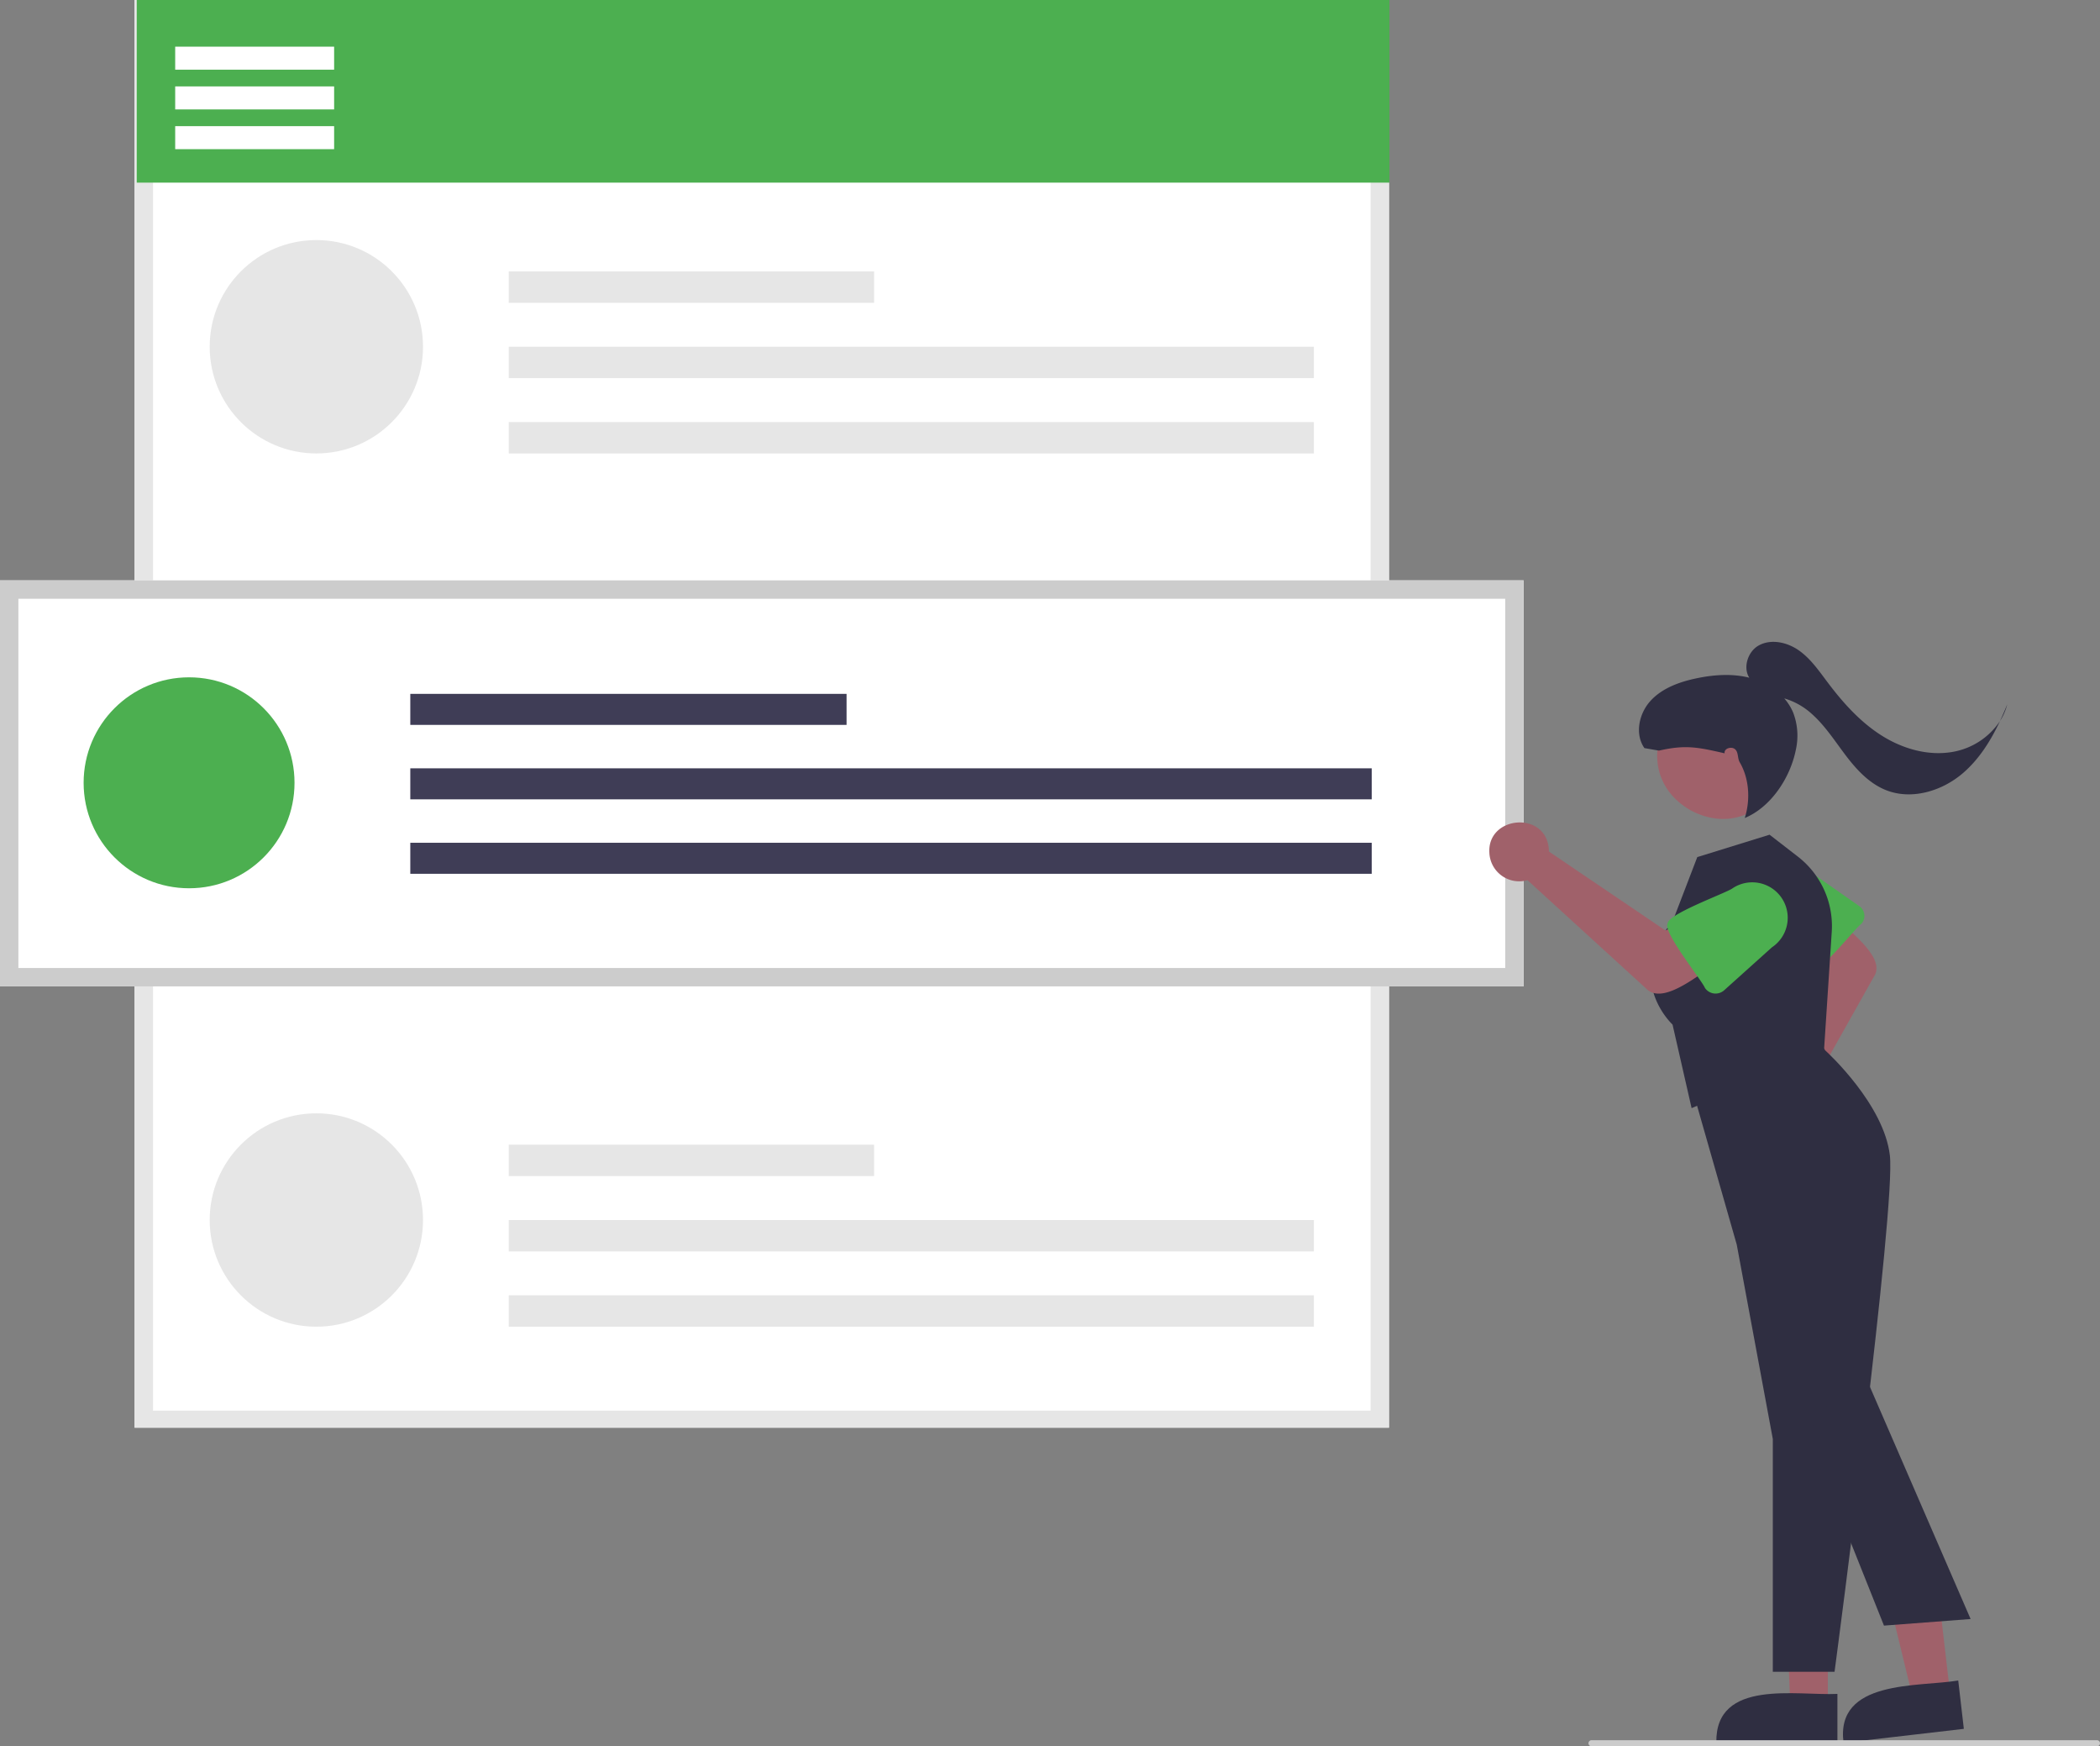 <svg
    id="fd4b1146-6b07-45f5-bf4c-18af110187ca"
    data-name="Layer 1"
    xmlns="http://www.w3.org/2000/svg"
    width="100%"
    height="100%"
    viewBox="0 0 685.626 570"
>
    <rect x="0" y="0" width="685.626" height="570" fill="#808080" stroke="none"/>
    <path
    d="M710.665,631H301.142V165H710.665Z"
    transform="translate(-257.187 -165)"
    fill="#fff"
    />
    <path
    d="M710.665,631H301.142V165H710.665ZM307.142,625.435H704.665v-454.869H307.142Z"
    transform="translate(-257.187 -165)"
    fill="#e6e6e6"
    />
    <rect x="44.645" width="409" height="59.612" fill="#4caf50" />
    <circle
    cx="103.284"
    cy="113.18"
    r="34.822"
    fill="#e6e6e6"
    />
    <rect
    x="166.1"
    y="88.6"
    width="119.281"
    height="10.242"
    fill="#e6e6e6"
    />
    <rect
    x="166.1"
    y="113.18"
    width="262.871"
    height="10.242"
    fill="#e6e6e6"
    />
    <rect
    x="166.1"
    y="137.761"
    width="262.871"
    height="10.242"
    fill="#e6e6e6"
    />
    <circle
    cx="103.284"
    cy="398.21"
    r="34.822"
    fill="#e6e6e6"
    />
    <rect
    x="166.1"
    y="373.629"
    width="119.281"
    height="10.242"
    fill="#e6e6e6"
    />
    <rect
    x="166.1"
    y="398.21"
    width="262.871"
    height="10.242"
    fill="#e6e6e6"
    />
    <rect
    x="166.1"
    y="422.79"
    width="262.871"
    height="10.242"
    fill="#e6e6e6"
    />
    <rect
    x="57.197"
    y="15.232"
    width="51.891"
    height="7.511"
    fill="#fff"
    />
    <rect
    x="57.197"
    y="28.204"
    width="51.891"
    height="7.511"
    fill="#fff"
    />
    <rect
    x="57.197"
    y="41.177"
    width="51.891"
    height="7.511"
    fill="#fff"
    />
    <path
    d="M754.62,486.958H257.187V354.432H754.62Z"
    transform="translate(-257.187 -165)"
    fill="#fff"
    />
    <path
    d="M754.62,486.958H257.187V354.432H754.62Zm-491.433-6H748.62V360.432H263.187Z"
    transform="translate(-257.187 -165)"
    fill="#ccc"
    />
    <circle
    cx="61.729"
    cy="255.504"
    r="34.427"
    fill="#4caf50"
    />
    <rect
    x="133.959"
    y="226.477"
    width="142.435"
    height="10.126"
    fill="#3f3d56"
    />
    <rect
    x="133.959"
    y="250.778"
    width="313.896"
    height="10.126"
    fill="#3f3d56"
    />
    <rect
    x="133.959"
    y="275.08"
    width="313.896"
    height="10.126"
    fill="#3f3d56"
    />
    <path
    d="M834.197,521.891a8.976,8.976,0,0,1,1.35-.419l15.188-39.462-6.445-7.999,10.801-11.304c3.12,4.592,18.556,14.268,13.859,21.167l-23.572,41.935a8.959,8.959,0,0,1-5.393,12.996C829.463,541.96,823.959,525.77,834.197,521.891Z"
    transform="translate(-257.187 -165)"
    fill="#a0616a"
    />
    <path
    d="M848.571,481.842c-2.724.786-13.015-15.215-14.734-16.607a10.656,10.656,0,0,1,14.602-15.523l15.827,11.078a3.861,3.861,0,0,1,.586,5.78C862.959,467.858,851.261,482.824,848.571,481.842Z"
    transform="translate(-257.187 -165)"
    fill="#4caf50"
    />
    <polygon
    points="596.767 556.889 584.507 556.888 582.675 509.6 596.769 509.601 596.767 556.889"
    fill="#a0616a"
    />
    <path
    d="M857.081,733.773,817.55,733.771c-.37-20.924,26.371-15.219,39.531-15.885Z"
    transform="translate(-257.187 -165)"
    fill="#2f2e41"
    />
    <polygon
    points="636.696 552.853 624.518 554.265 613.274 507.965 631.248 505.88 636.696 552.853"
    fill="#a0616a"
    />
    <path
    d="M898.359,729.297l-39.267,4.555c-2.78-20.742,24.441-18.158,37.437-20.336Z"
    transform="translate(-257.187 -165)"
    fill="#2f2e41"
    />
    <path
    d="M856.148,710.663H835.989v-75.98l-11.771-63.429-16.104-56.357,37.778-18.378,7.203,11.319c1.114,1.016,19.164,17.717,21.111,34.267,1.984,16.868-17.184,161.956-18.001,168.124Z"
    transform="translate(-257.187 -165)"
    fill="#2f2e41"
    />
    <path
    d="M809.479,526.701l-6.224-27.279c-1.459-1.404-15.273-15.563.017-33.659l8.057-21.006,23.603-7.312,9.229,7.145a28.665,28.665,0,0,1,11.07,24.565l-2.52,38.594Z"
    transform="translate(-257.187 -165)"
    fill="#2f2e41"
    />
    <path
    d="M829.689,392.198c24.323,13.841,4.355,50.36-20.421,37.356C784.945,415.713,804.913,379.194,829.689,392.198Z"
    transform="translate(-257.187 -165)"
    fill="#a0616a"
    />
    <path
    d="M762.779,441.404a9.753,9.753,0,0,1,.112,1.532L800.941,468.707l10.052-4.859,9.316,14.211c-5.628,2.175-19.663,16.143-25.813,9.475l-38.611-35.254a9.738,9.738,0,0,1-12.435-8.902C742.693,431.463,761.186,429.612,762.779,441.404Z"
    transform="translate(-257.187 -165)"
    fill="#a0616a"
    />
    <path
    d="M801.652,466.457c-.163-3.077,19.305-10.043,21.2-11.522a11.581,11.581,0,0,1,12.849,19.272L820.085,488.243a4.196,4.196,0,0,1-6.264-.798C812.924,485.125,799.951,469.064,801.652,466.457Z"
    transform="translate(-257.187 -165)"
    fill="#4caf50"
    />
    <path
    d="M872.284,695.599l-25.016-62.664,16.666-23.958,36.636,84.467Z"
    transform="translate(-257.187 -165)"
    fill="#2f2e41"
    />
    <path
    d="M941.813,735h-165a1,1,0,0,1,0-2h165a1,1,0,0,1,0,2Z"
    transform="translate(-257.187 -165)"
    fill="#ccc"
    />
    <path
    d="M894.912,410.381c-8.125,1.499-16.627-.979-23.59-5.428-6.962-4.449-12.557-10.737-17.521-17.342-2.795-3.718-5.498-7.64-9.302-10.316s-9.067-3.863-13.131-1.6c-3.583,1.995-5.162,7.23-3.059,10.508-5.644-1.415-11.629-.989-17.333.218-5.495,1.163-11.079,3.169-14.882,7.302-3.803,4.134-5.241,10.85-2.028,15.456L798.832,410c8.706-1.986,12.728-1.104,21.433.882-.294-1.54,2.123-2.359,3.346-1.378s.783,2.933,1.572,4.287c3.364,5.768,3.368,12.847,1.649,18.209,8.625-3.582,14.946-13.278,16.713-22.449a20.946,20.946,0,0,0-.926-12.002,17.042,17.042,0,0,0-2.888-4.591,22.847,22.847,0,0,1,8.736,4.838c4.441,3.863,7.652,8.904,11.202,13.599,3.55,4.694,7.695,9.243,13.149,11.453,8.364,3.389,18.298.425,25.165-5.432,5.358-4.57,9.145-10.628,12.161-17.043A23.347,23.347,0,0,1,894.912,410.381Z"
    transform="translate(-257.187 -165)"
    fill="#2f2e41"
    />
    <path
    d="M910.145,400.374a18.425,18.425,0,0,0,2.384-5.476C911.786,396.735,910.994,398.568,910.145,400.374Z"
    transform="translate(-257.187 -165)"
    fill="#2f2e41"
    />
</svg>